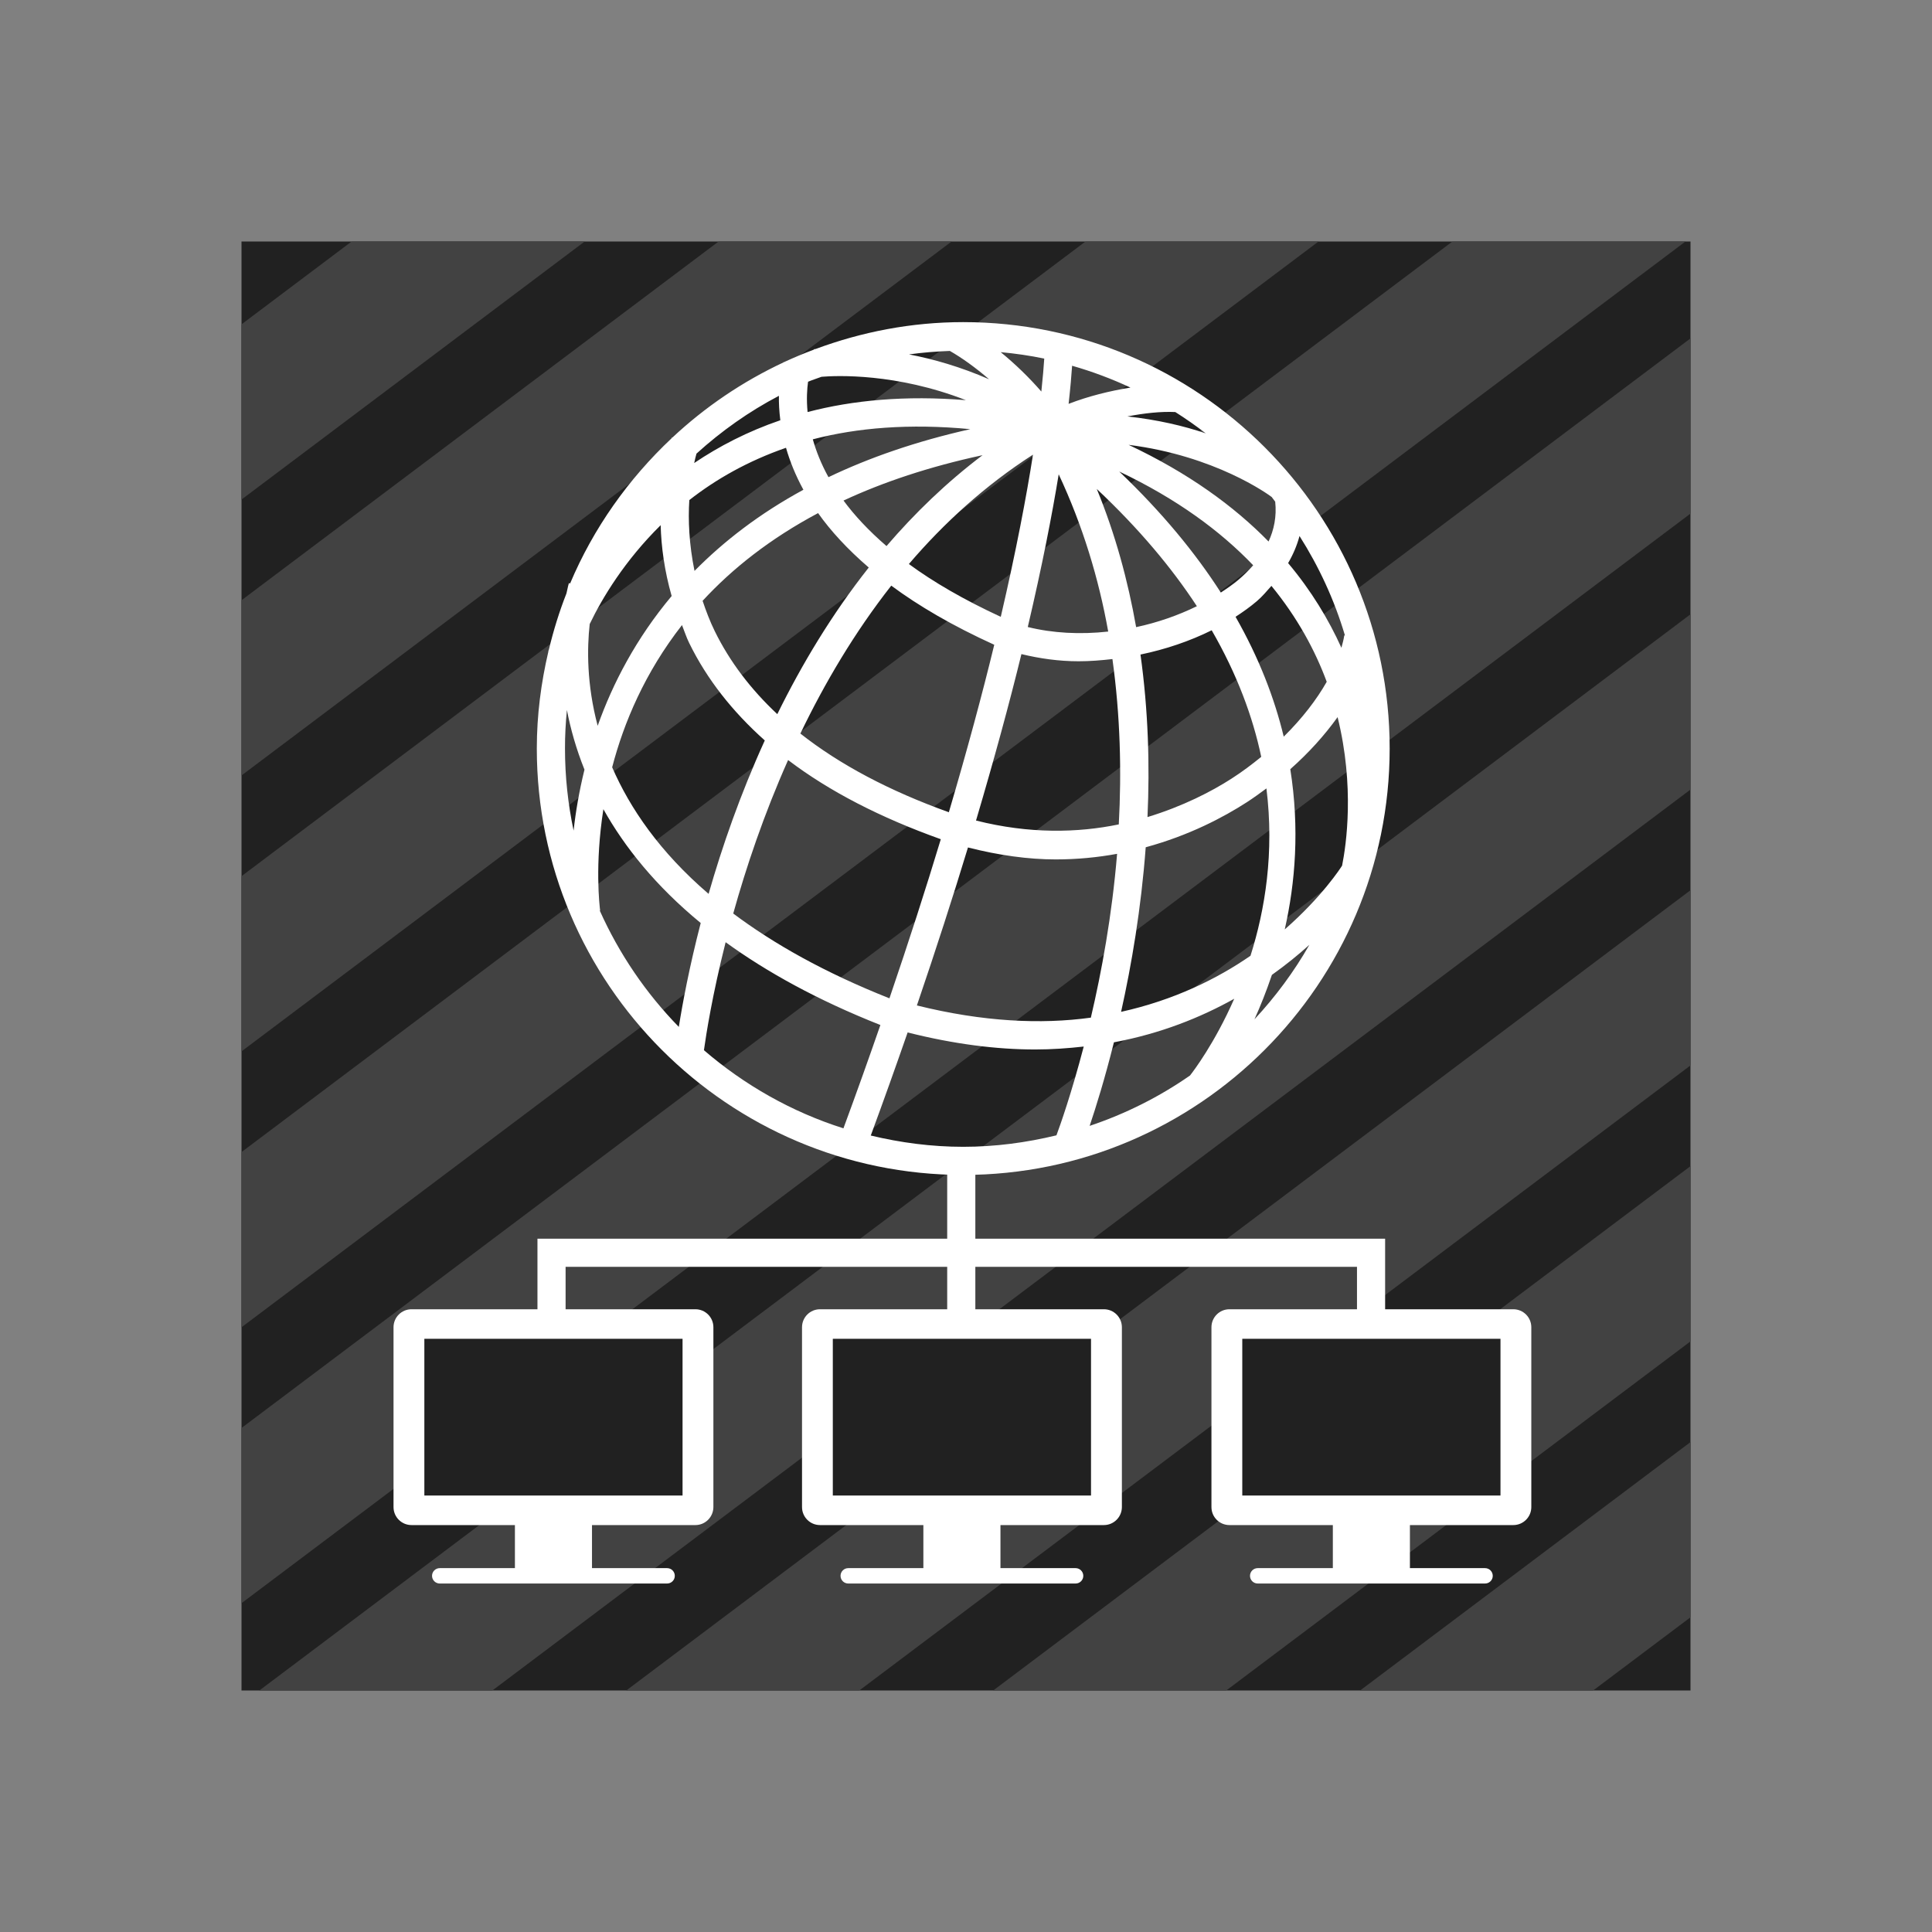 <svg xmlns="http://www.w3.org/2000/svg"  viewBox="0 0 48 48" width="48px" height="48px"><rect x="0" y="0" width="48" height="48" fill="#808080" stroke="none"/><rect width="36" height="36" x="6" y="6" fill="#212121"/><polygon fill="#424242" points="41.875,6 36.085,6 6,28.623 6,32.976"/><polygon fill="#424242" points="32.758,6 26.969,6 6,21.768 6,26.121"/><polygon fill="#424242" points="14.526,6 8.736,6 6,8.058 6,12.411"/><polygon fill="#424242" points="42,12.76 42,8.407 6,35.478 6,39.831"/><polygon fill="#424242" points="23.642,6 17.853,6 6,14.913 6,19.266"/><polygon fill="#424242" points="42,19.616 42,15.262 6.443,42 12.232,42"/><polygon fill="#424242" points="42,33.326 42,28.972 24.675,42 30.465,42"/><polygon fill="#424242" points="42,40.181 42,35.828 33.791,42 39.58,42"/><polygon fill="#424242" points="42,26.47 42,22.117 15.559,42 21.348,42"/><path fill="#fff" d="M23.931,8.003c-1.291,0-2.523,0.243-3.668,0.668c-0.017,0.002-0.035,0.004-0.04,0.005l0.001,0.009	c-0.255,0.096-0.505,0.2-0.75,0.314l-0.009-0.003c0,0.001-0.002,0.007-0.002,0.009c-1.019,0.477-1.948,1.108-2.76,1.868	l-0.011-0.004c-0.001,0.002-0.005,0.017-0.006,0.02c-1.073,1.009-1.942,2.231-2.522,3.607l-0.03-0.009	c-0.002,0.008-0.029,0.1-0.061,0.257c-0.176,0.448-0.32,0.911-0.434,1.387c-0.009,0.028-0.016,0.049-0.017,0.052l0.003,0.001	c-0.182,0.776-0.288,1.581-0.288,2.412c0,5.842,4.752,10.595,10.594,10.595s10.595-4.753,10.595-10.595S29.772,8.003,23.931,8.003z M29.565,26.721c-0.76,0.529-1.598,0.951-2.493,1.251c0.156-0.463,0.378-1.174,0.603-2.076c1.166-0.218,2.157-0.618,2.989-1.082	C30.175,25.925,29.649,26.614,29.565,26.721z M27.853,25.139c0.26-1.166,0.498-2.562,0.612-4.089	c1.076-0.292,1.932-0.745,2.506-1.115c0.171-0.11,0.332-0.228,0.493-0.347c0.198,1.592-0.032,3.012-0.396,4.158	C30.236,24.32,29.169,24.847,27.853,25.139z M14.651,15.504c0.315-0.657,0.875-1.58,1.763-2.456c0.014,0.531,0.092,1.125,0.273,1.76	c-0.884,1.055-1.464,2.171-1.838,3.224C14.575,17,14.584,16.108,14.651,15.504z M33.398,15.787	c-0.014,0.096-0.042,0.201-0.071,0.307c-0.317-0.702-0.745-1.414-1.324-2.104c0.127-0.218,0.221-0.442,0.283-0.673	c0.483,0.761,0.867,1.589,1.129,2.471L33.398,15.787z M17.126,12.424c0.655-0.513,1.448-0.968,2.402-1.299	c0.093,0.326,0.232,0.676,0.432,1.043c-1.095,0.595-1.982,1.283-2.705,2.016C17.12,13.523,17.094,12.92,17.126,12.424z M20.957,12.436c0.985-0.458,2.129-0.842,3.454-1.127c-0.894,0.676-1.685,1.441-2.386,2.258	C21.581,13.184,21.227,12.803,20.957,12.436z M25.664,11.296c-0.161,1.031-0.417,2.383-0.8,4.029	c-0.919-0.425-1.678-0.867-2.283-1.312C23.456,12.989,24.478,12.059,25.664,11.296z M26.303,11.784	c0.596,1.273,0.995,2.59,1.23,3.907c-0.696,0.077-1.382,0.04-1.998-0.113C25.892,14.056,26.138,12.794,26.303,11.784z M27.249,12.148c1.048,0.985,1.864,1.96,2.487,2.913c-0.468,0.229-0.979,0.407-1.509,0.52	C28.024,14.431,27.712,13.275,27.249,12.148z M27.807,11.715c1.433,0.68,2.516,1.48,3.328,2.329	c-0.117,0.135-0.242,0.255-0.363,0.358c-0.135,0.115-0.287,0.218-0.441,0.32C29.698,13.735,28.869,12.728,27.807,11.715z M20.583,11.855c-0.184-0.334-0.307-0.649-0.389-0.94c1.101-0.288,2.4-0.397,3.913-0.253C22.759,10.965,21.591,11.372,20.583,11.855	z M20.325,12.748c0.312,0.441,0.729,0.896,1.259,1.352c-0.918,1.161-1.664,2.407-2.272,3.643c-0.663-0.621-1.183-1.307-1.553-2.06	c-0.125-0.255-0.219-0.507-0.303-0.756C18.189,14.132,19.128,13.385,20.325,12.748z M22.143,14.55	c0.678,0.503,1.523,0.998,2.559,1.469c-0.297,1.224-0.673,2.618-1.128,4.161c-1.477-0.53-2.71-1.183-3.689-1.955	C20.486,16.977,21.228,15.716,22.143,14.55z M25.377,16.251c0.451,0.109,0.925,0.178,1.42,0.178c0.278,0,0.559-0.022,0.841-0.055	c0.196,1.41,0.229,2.798,0.158,4.108c-1.018,0.21-2.217,0.24-3.547-0.096C24.702,18.856,25.079,17.469,25.377,16.251z M28.335,16.262c0.622-0.129,1.224-0.332,1.769-0.603c0.63,1.091,1.021,2.147,1.231,3.145c-0.23,0.187-0.473,0.371-0.743,0.544	c-0.486,0.313-1.202,0.684-2.083,0.952C28.568,19.01,28.528,17.645,28.335,16.262z M30.697,15.324	c0.187-0.122,0.367-0.249,0.53-0.389c0.14-0.119,0.246-0.251,0.361-0.379c0.645,0.787,1.085,1.6,1.374,2.383	c-0.25,0.441-0.606,0.907-1.068,1.363C31.664,17.347,31.281,16.348,30.697,15.324z M31.517,13.454	c-0.861-0.881-1.997-1.705-3.477-2.402c2.152,0.272,3.468,1.23,3.555,1.296c0.03,0.037,0.057,0.078,0.087,0.116	C31.722,12.833,31.651,13.164,31.517,13.454z M28.01,10.346c0.42-0.081,0.831-0.126,1.19-0.109c0.261,0.165,0.513,0.342,0.757,0.53	C29.406,10.58,28.755,10.428,28.01,10.346z M26.549,10.034c0.045-0.403,0.072-0.715,0.087-0.947c0.501,0.143,0.984,0.325,1.45,0.542	C27.564,9.714,27.035,9.845,26.549,10.034z M25.872,9.728c-0.307-0.354-0.656-0.69-1.01-0.979c0.367,0.034,0.728,0.086,1.082,0.16	C25.932,9.096,25.91,9.373,25.872,9.728z M24.574,9.423c-0.711-0.31-1.388-0.503-1.99-0.618c0.333-0.046,0.672-0.074,1.015-0.086	C23.899,8.89,24.238,9.134,24.574,9.423z M23.998,9.942c-1.506-0.123-2.812,0.001-3.934,0.295c-0.03-0.319-0.013-0.574,0.012-0.753	c0.109-0.046,0.224-0.081,0.335-0.123C20.786,9.33,22.269,9.268,23.998,9.942z M19.387,10.441c-0.816,0.279-1.524,0.648-2.14,1.063	c0.021-0.1,0.039-0.17,0.057-0.234c0.618-0.56,1.303-1.046,2.048-1.436C19.348,10.013,19.359,10.218,19.387,10.441z M16.944,15.53	c0.061,0.15,0.105,0.297,0.18,0.448c0.438,0.895,1.071,1.699,1.877,2.418c-0.613,1.345-1.066,2.658-1.396,3.812	c-1.217-1.044-1.956-2.131-2.396-3.145C15.499,17.952,16.023,16.71,16.944,15.53z M19.58,18.883	c1.023,0.778,2.296,1.432,3.794,1.967c-0.369,1.22-0.794,2.539-1.276,3.953c-1.61-0.638-2.879-1.356-3.881-2.107	C18.535,21.557,18.975,20.241,19.58,18.883z M21.873,25.466c-0.286,0.825-0.59,1.678-0.918,2.567	c-1.29-0.408-2.463-1.078-3.466-1.941c0.054-0.389,0.208-1.372,0.539-2.683C19.046,24.147,20.308,24.847,21.873,25.466z M24.049,21.055c0.768,0.196,1.502,0.297,2.181,0.297c0.54,0,1.049-0.052,1.524-0.139c-0.128,1.541-0.384,2.928-0.652,4.07	c-1.24,0.171-2.684,0.104-4.322-0.303C23.258,23.577,23.681,22.267,24.049,21.055z M32.057,19.11	c0.459-0.406,0.853-0.844,1.175-1.293c0.427,1.723,0.215,3.174,0.112,3.689c-0.032,0.052-0.497,0.774-1.425,1.585	C32.182,21.934,32.29,20.583,32.057,19.11z M14.085,17.639c0.089,0.466,0.229,0.965,0.436,1.482c-0.134,0.547-0.22,1.059-0.27,1.516	c-0.139-0.659-0.214-1.341-0.214-2.041C14.036,18.274,14.054,17.955,14.085,17.639z M14.9,22.622l0.01-0.001	c-0.016-0.126-0.135-1.136,0.081-2.517c0.525,0.938,1.296,1.905,2.418,2.828c-0.284,1.097-0.452,2.001-0.544,2.581	C16.049,24.678,15.383,23.7,14.9,22.622z M21.634,28.212c0.327-0.887,0.63-1.738,0.916-2.561c1.146,0.289,2.205,0.423,3.17,0.423	c0.42,0,0.818-0.03,1.205-0.073c-0.303,1.157-0.582,1.949-0.678,2.206c-0.745,0.18-1.517,0.285-2.316,0.285	C23.139,28.492,22.373,28.389,21.634,28.212z M31.167,25.324c0.149-0.329,0.297-0.701,0.433-1.103	c0.35-0.25,0.661-0.502,0.931-0.747C32.148,24.144,31.689,24.763,31.167,25.324z"/><rect width=".699" height="4.021" x="23.533" y="28.826" fill="#fff"/><polygon fill="#fff" points="34.413,32.975 33.714,32.975 33.714,31.474 14.052,31.474 14.052,32.975 13.353,32.975 13.353,30.775 34.413,30.775"/><path fill="#fff" d="M17.277,37.89h-7.053c-0.247,0-0.447-0.2-0.447-0.447v-4.468c0-0.247,0.2-0.447,0.447-0.447h7.053 c0.247,0,0.447,0.2,0.447,0.447v4.468C17.723,37.69,17.523,37.89,17.277,37.89z"/><rect width="6.415" height="3.894" x="10.543" y="33.262" fill="#212121"/><rect width="1.915" height="1.388" x="12.793" y="37.722" fill="#fff"/><path fill="#fff" d="M16.574,39.342h-5.649c-0.106,0-0.191-0.086-0.191-0.191l0,0c0-0.106,0.086-0.191,0.191-0.191h5.649 c0.106,0,0.191,0.086,0.191,0.191l0,0C16.766,39.256,16.68,39.342,16.574,39.342z"/><g><path fill="#fff" d="M27.426,37.89h-7.053c-0.247,0-0.447-0.2-0.447-0.447v-4.468c0-0.247,0.2-0.447,0.447-0.447h7.053 c0.247,0,0.447,0.2,0.447,0.447v4.468C27.872,37.69,27.672,37.89,27.426,37.89z"/></g><g><rect width="6.415" height="3.894" x="20.691" y="33.262" fill="#212121"/></g><g><rect width="1.915" height="1.388" x="22.941" y="37.722" fill="#fff"/></g><g><path fill="#fff" d="M26.723,39.342h-5.649c-0.106,0-0.191-0.086-0.191-0.191l0,0c0-0.106,0.086-0.191,0.191-0.191h5.649 c0.106,0,0.191,0.086,0.191,0.191l0,0C26.915,39.256,26.829,39.342,26.723,39.342z"/></g><g><path fill="#fff" d="M37.598,37.89h-7.053c-0.247,0-0.447-0.2-0.447-0.447v-4.468c0-0.247,0.2-0.447,0.447-0.447h7.053 c0.247,0,0.447,0.2,0.447,0.447v4.468C38.045,37.69,37.845,37.89,37.598,37.89z"/></g><g><rect width="6.415" height="3.894" x="30.864" y="33.262" fill="#212121"/></g><g><rect width="1.915" height="1.388" x="33.114" y="37.722" fill="#fff"/></g><g><path fill="#fff" d="M36.896,39.342h-5.649c-0.106,0-0.191-0.086-0.191-0.191l0,0c0-0.106,0.086-0.191,0.191-0.191h5.649 c0.106,0,0.191,0.086,0.191,0.191l0,0C37.088,39.256,37.002,39.342,36.896,39.342z"/></g></svg>